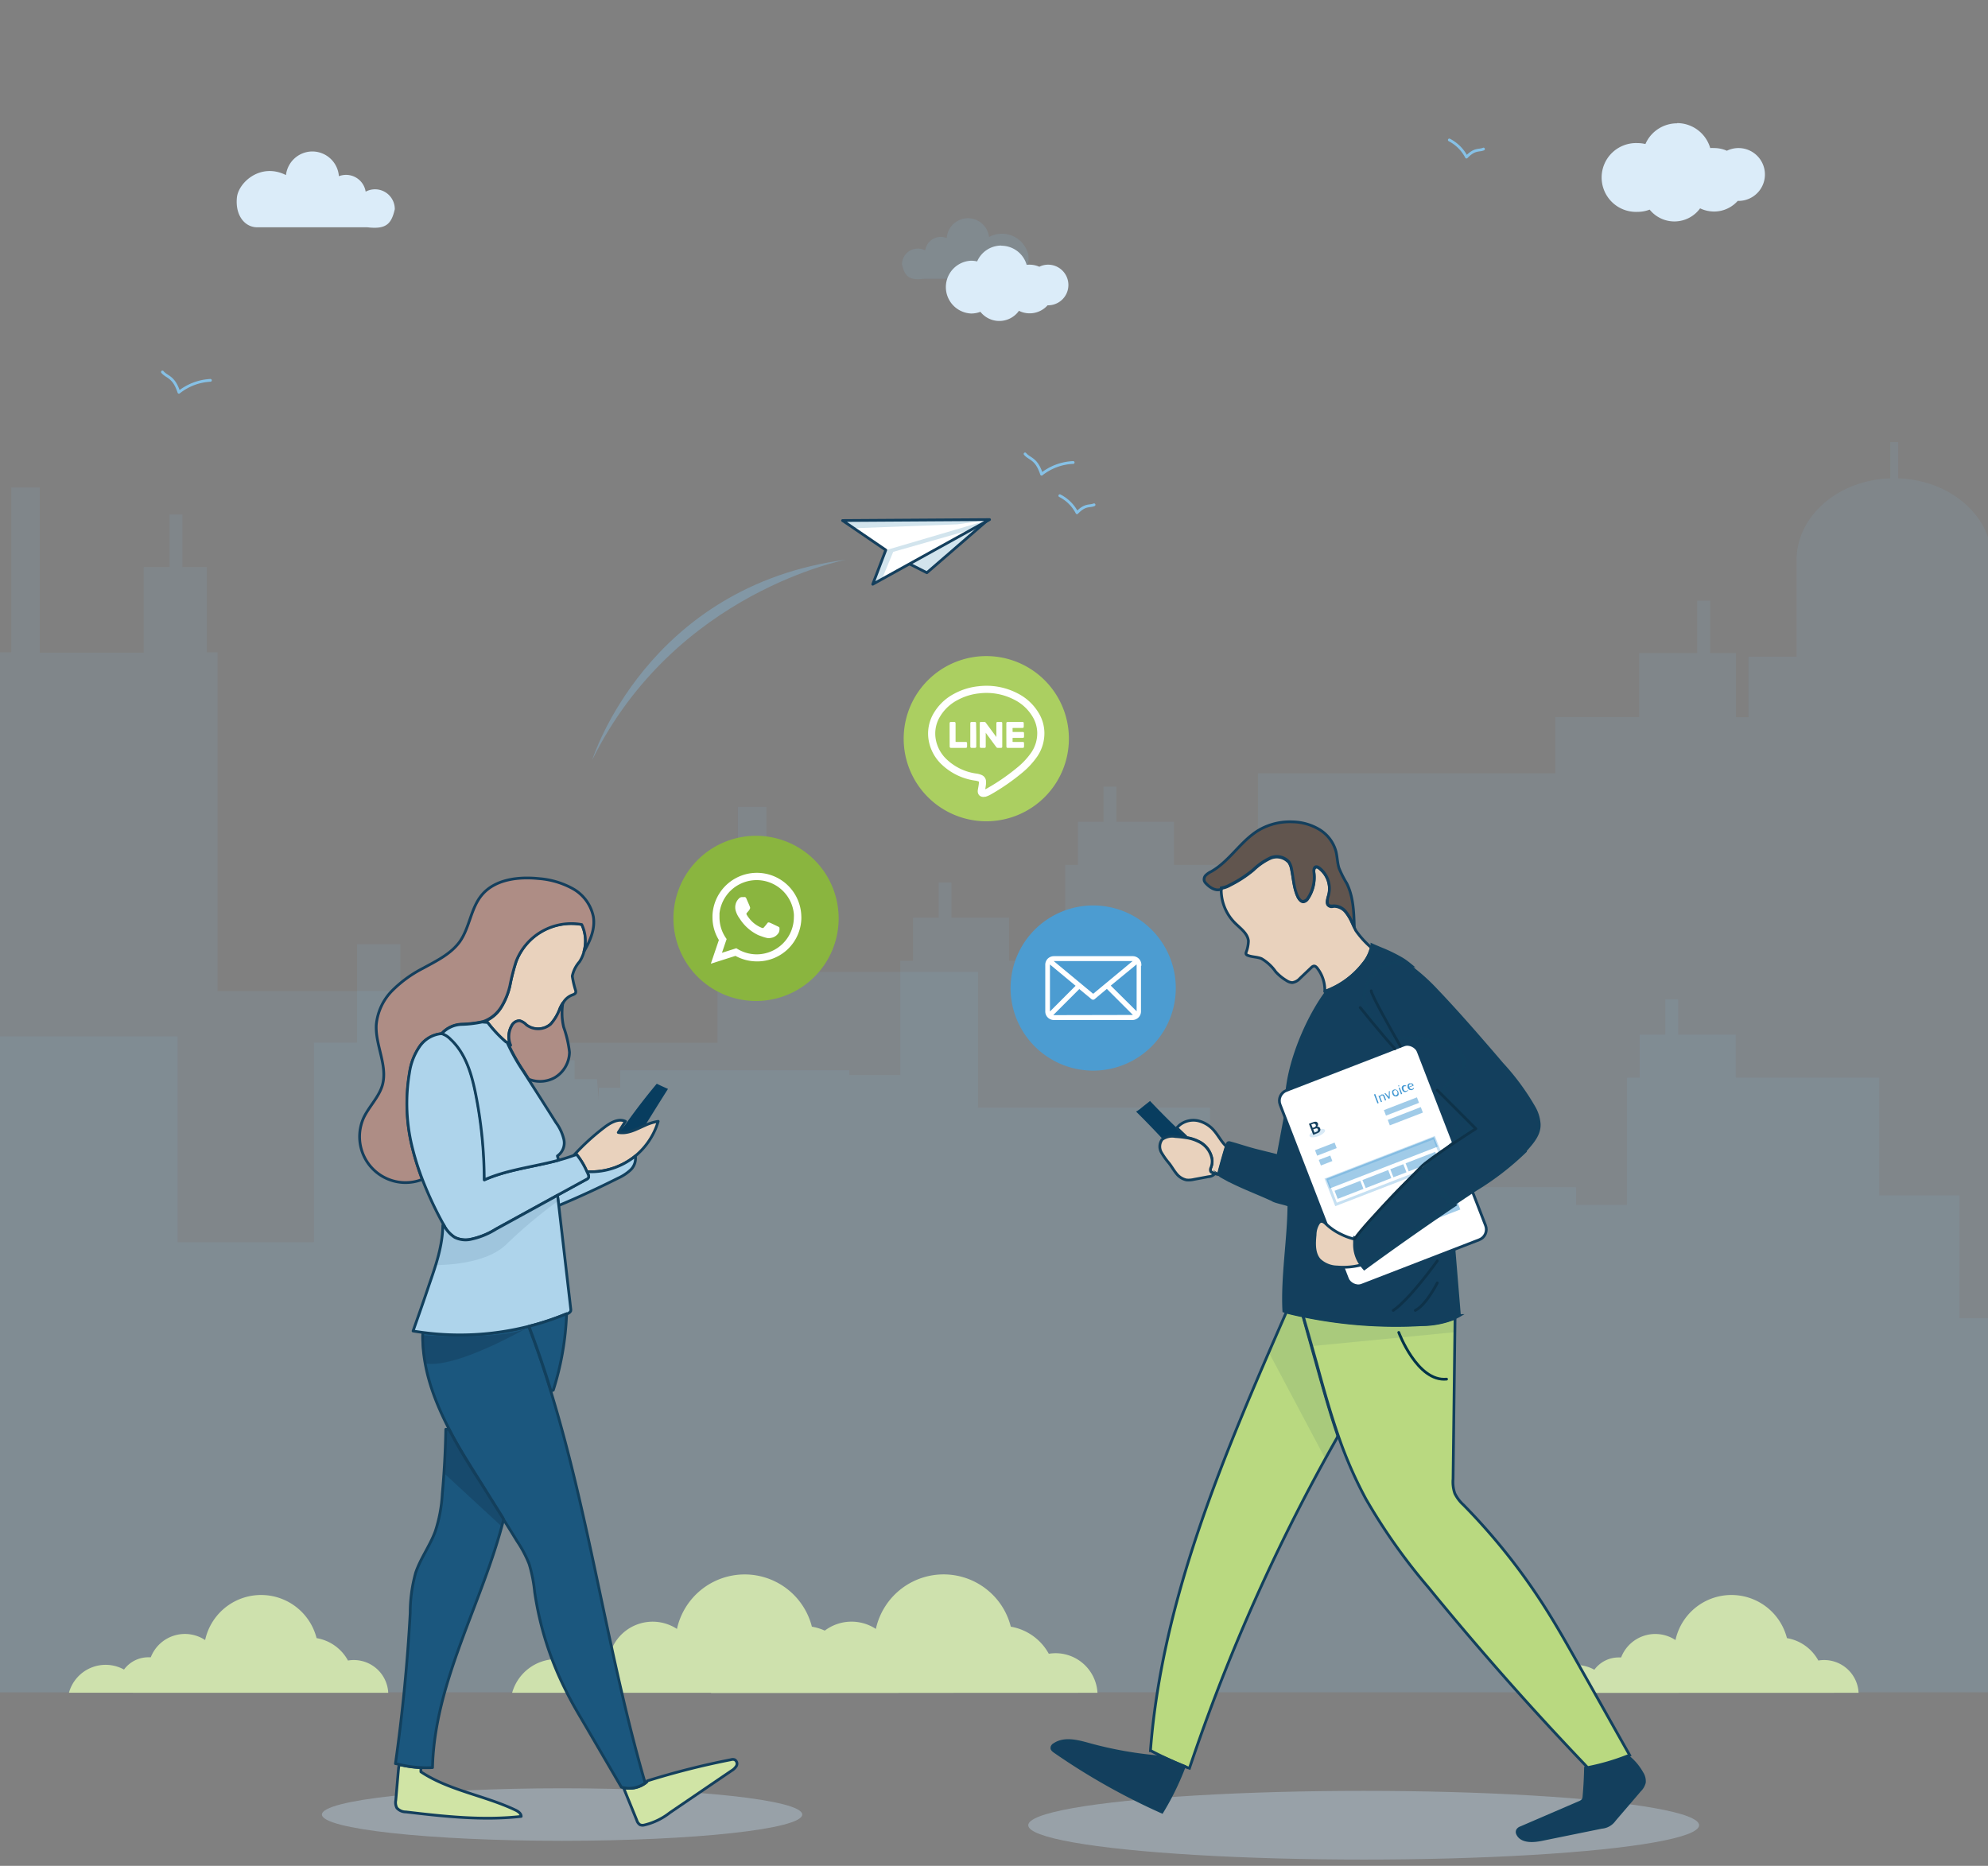<svg id="Layer_1" data-name="Layer 1" xmlns="http://www.w3.org/2000/svg" xmlns:xlink="http://www.w3.org/1999/xlink" viewBox="0 0 361 338.88"><rect x="0" y="0" width="361" height="338.88" fill="#808080" stroke="none"/><defs><style>.cls-1,.cls-10,.cls-14,.cls-30,.cls-37,.cls-39,.cls-44{fill:none;}.cls-2{clip-path:url(#clip-path);}.cls-3,.cls-9{fill:#86c1e6;}.cls-3,.cls-45,.cls-5{opacity:0.1;}.cls-4{clip-path:url(#clip-path-2);}.cls-5{fill:#87c3ea;}.cls-6{clip-path:url(#clip-path-3);}.cls-7{fill:#dbecf9;}.cls-8{opacity:0.15;}.cls-10{stroke:#86c1e6;}.cls-10,.cls-11,.cls-14,.cls-19,.cls-20,.cls-33,.cls-34,.cls-35,.cls-36,.cls-37,.cls-44{stroke-linecap:round;stroke-linejoin:round;}.cls-10,.cls-11,.cls-14,.cls-19,.cls-20,.cls-21,.cls-24,.cls-25,.cls-26,.cls-30,.cls-33,.cls-34,.cls-35,.cls-36,.cls-37,.cls-44{stroke-width:0.5px;}.cls-11,.cls-13{fill:#d2e4ed;}.cls-11,.cls-14,.cls-33,.cls-36{stroke:#143f5d;}.cls-12,.cls-26,.cls-41,.cls-43{fill:#fff;}.cls-15{fill:#84b9dd;opacity:0.4;}.cls-16{fill:#cee1ad;}.cls-17{fill:#c5dff4;opacity:0.35;isolation:isolate;}.cls-18{fill:#083d5f;}.cls-19,.cls-20{fill:#e9d2bd;}.cls-19,.cls-23,.cls-24,.cls-25,.cls-34,.cls-35{stroke:#12405d;}.cls-20,.cls-21,.cls-26{stroke:#133f5d;}.cls-21{fill:#61554e;}.cls-21,.cls-23,.cls-24,.cls-25,.cls-30,.cls-39,.cls-43{stroke-miterlimit:10;}.cls-22{fill:#004e6e;}.cls-23,.cls-25{fill:#133f5d;}.cls-23{stroke-width:0.96px;}.cls-24{fill:#b9d980;}.cls-27{fill:#4197d2;}.cls-28,.cls-46{opacity:0.5;}.cls-29{opacity:0.3;}.cls-30{stroke:#4197d2;}.cls-31{opacity:0.2;}.cls-32,.cls-45,.cls-46{fill:#143f5d;}.cls-33{fill:#d0e4a5;}.cls-34{fill:#aed4eb;}.cls-35{fill:#1b577e;}.cls-36{fill:#ae8d85;}.cls-37{stroke:#0e3249;}.cls-38{fill:#abcf61;}.cls-39,.cls-43{stroke:#fff;}.cls-39{stroke-width:1.3px;}.cls-40{fill:#8ab53f;}.cls-41{fill-rule:evenodd;}.cls-42{fill:#4c9cd1;}.cls-43{stroke-width:0.3px;}.cls-44{stroke:#003348;}.cls-47{clip-path:url(#clip-path-4);}</style><clipPath id="clip-path"><rect class="cls-1" x="-375.62" y="-0.67" width="361" height="332.14"/></clipPath><clipPath id="clip-path-2"><rect class="cls-1" x="-794.74" y="-2.21" width="361" height="161.4"/></clipPath><clipPath id="clip-path-3"><rect class="cls-1" y="-0.92" width="361" height="338.79"/></clipPath><clipPath id="clip-path-4"><rect class="cls-1" x="381" y="-0.28" width="361" height="338.14"/></clipPath></defs><title>SVG - Onboarding Ionic Paper Phase 1</title><g class="cls-2"><path class="cls-3" d="M740.53,140.45H668.18V122.9c0-.14,0-.29,0-.43-.27-7.81-7.72-14.11-17-14.42v-6.58h-1.46v6.58c-9.27.3-16.72,6.6-17,14.42,0,.14,0,.29,0,.43v16.92l-15.7,0v-9.51h-2.35v9.51H604.12V151.4l-87.4-1.07v27.93H501.43v-7.82H491V164h-2.32v6.4H484v7.82h-2.32v41.39h-8.15v-3.21H431.94v3.21h-9v29h-9.66v-7.82H402.81v-6.4h-2.32v6.4h-3.18v-1.55H347.19V217.06H332.62V195.67H306.57v-7.82H296.12v-6.4h-2.33v6.4h-4.64v7.82h-2.32v23.09h-9.27v-3.2H236v3.2h-3.9l-.33-1.63h-4.06v-3.44H211.1V201.12H169V176.43H130.56V146.49h-5.17v29.94H121.7v12.88H64.09V171.43H56.21v17.88H48.33v36.24H23.63V188.17h-88v10.22h-54V215h-15.29v-7.82h-10.45v-6.4h-2.33v6.4h-4.64V215h-2.32v4.62h-8.16v-3.21h-41.59v3.21h-9v29h-9.65v-7.82h-10.45v-6.4h-2.33v6.4h-3.17v-1.55h-99.89V217.06h-15.24V124.13h-10.56v-9.51h-2.35v9.51h-4.69v92.93h-19.64v90.23l1130.65-.19Z"/><path class="cls-3" d="M663,174.42V166.6H652.5v-6.4h-2.32v6.4h-4.65v7.82h-2.32v21.39l-8.06.07v-3.44H618.57V179.87H507.16V118.41H468.75V88.47h-5.17v29.94h-3.69v12.88H402.27V113.41H394.4v17.88h-7.88v36.24h-24.7V119.2H353.1V101.66c0-.15,0-.3,0-.44-.27-7.8-7.72-14.11-17-14.42V80.22h-1.45V86.8c-9.28.3-16.73,6.61-17,14.42,0,.14,0,.29,0,.44V119.2h-8.72v11h-2.29V118.53h-4.69V109H299.6v9.51H289v11.62H273.79v10.22h-54V157H204.55v-7.82H194.09v-6.4h-2.32v6.4h-4.65V157H184.8v17.41H174.61V166.6H164.15v-6.4h-2.32v6.4h-4.65v7.82h-2.32v20.77H145.6v-.88H104v3.2h-3.9v2.27l-.33-3.9H95.72v-3.44H79.13V179.87H30.88V118.41H28.94V102.89H24.51V93.38H22.16v9.51H17.47v15.52H-1.4V88.47H-6.57v29.94h-3.69v12.88H-67.87V113.41h-7.88v17.88h-7.88v36.24h-24.7V119.2H-117V101.66c0-.15,0-.3,0-.44-.27-7.8-7.72-14.11-17-14.42V80.22h-1.45V86.8c-9.28.3-16.73,6.61-17,14.42,0,.14,0,.29,0,.44V119.2h-8.73v11h-2.28V118.53h-4.7V109h-2.34v9.51h-10.56v11.62h-15.25v10.22h-76.16V157h-40.41v-7.82h-10.45v-6.4h-2.33v6.4h-4.64V157h-2.32v38.13l-57.45.05v112.1l405.25.09h725.4l-.08-133Z"/></g><g class="cls-4"><path class="cls-5" d="M265.27,84.21S71.67-83.74-76.58,47.12-322.21-37.81-450.69,79.79s-248.22-64.1-356.95,17.06l7.28,109.73s132-28.86,370.63-31.47c248.44-2.72,394,38.32,611.47-14.68s254-117.63,254-117.63L277.62,82.56Z"/><path class="cls-5" d="M350,112.47C308,183.69,113.14,29.19-64.76,64s-341.35,116.4-445.13,50.15-138-169.59-251.62-65.24S-858.29,289.7-858.29,289.7L305.5,293Z"/></g><g class="cls-6"><path class="cls-7" d="M304.53,22.4a6.26,6.26,0,0,0-5.74,3.76,6.32,6.32,0,0,0-1.45-.17,6.25,6.25,0,1,0,0,12.49,6.08,6.08,0,0,0,2.22-.41,5.77,5.77,0,0,0,9.16-.23,6,6,0,0,0,2.53.58,5.75,5.75,0,0,0,4.3-1.93h.13a4.8,4.8,0,1,0-2.1-9.11,5.66,5.66,0,0,0-2.33-.49,5.32,5.32,0,0,0-.69,0,6.27,6.27,0,0,0-6-4.53Z"/><path class="cls-7" d="M56.71,27.51A4.85,4.85,0,0,1,61.54,32a3.75,3.75,0,0,1,1.3-.24,3.61,3.61,0,0,1,3.56,3.05A3.59,3.59,0,0,1,71.69,38c-.62,2.69-1.57,3.69-5,3.28h-20c-2.21,0-4-2.12-3.67-5.4.27-2.73,4.3-6.41,8.91-4.08A4.84,4.84,0,0,1,56.71,27.51Z"/><g class="cls-8"><path class="cls-9" d="M175.78,39.63a3.89,3.89,0,0,0-3.87,3.6,2.75,2.75,0,0,0-1-.2A2.87,2.87,0,0,0,168,45.47,2.88,2.88,0,0,0,163.79,48c.49,2.15,1.25,3,4,2.63h16c1.78,0,3.21-1.7,2.95-4.33a4.92,4.92,0,0,0-7.14-3.26A3.87,3.87,0,0,0,175.78,39.63Z"/></g><path class="cls-7" d="M181.82,44.6a4.77,4.77,0,0,0-4.38,2.88,4.94,4.94,0,0,0-1.1-.13,4.8,4.8,0,0,0,0,9.59,4.7,4.7,0,0,0,1.69-.31,4.37,4.37,0,0,0,7-.18,4.36,4.36,0,0,0,5.2-1h.09a3.69,3.69,0,0,0,0-7.38,3.55,3.55,0,0,0-1.59.38,4.39,4.39,0,0,0-2.3-.35,4.78,4.78,0,0,0-4.59-3.47Z"/><path class="cls-10" d="M29.49,67.56c.85,1,2.05.78,3,3.69a10,10,0,0,1,5.72-2.17"/><path class="cls-10" d="M269.39,27.07c-.84.36-1.58-.11-3.09,1.46a7.27,7.27,0,0,0-3.12-3.11"/><path class="cls-10" d="M186.14,82.44c.85,1,2.05.78,3,3.69A9.93,9.93,0,0,1,194.88,84"/><path class="cls-10" d="M198.67,91.68c-.85.35-1.59-.12-3.1,1.45a7.15,7.15,0,0,0-3.12-3.1"/><path id="path6481" class="cls-11" d="M163,101.33l5.31,2.69,11-9.52Z"/><path id="path6483" class="cls-12" d="M158.48,106.11l2.37-6.21L153,94.54l26.69-.17Z"/><path id="path6485" class="cls-13" d="M158.67,105.89l2.31-6,18.31-5.39L176,96.29l-13.8,3.94-2,4.82Z"/><path id="path6487" class="cls-13" d="M179.29,94.46l-26,.17,1.93,1.31,18.62-.71Z"/><path id="path6483-2" data-name="path6483" class="cls-14" d="M158.48,106.11l2.37-6.21L153,94.54l26.69-.17Z"/><path class="cls-15" d="M107.55,138s9.83-31.6,46.13-36.36C153.68,101.66,122.67,107.42,107.55,138Z"/><path class="cls-3" d="M749.15,140.52H676.8V123c0-.15,0-.29,0-.44-.27-7.8-7.72-14.11-17-14.42v-6.58h-1.45v6.58c-9.28.3-16.73,6.61-17,14.42,0,.15,0,.29,0,.44v16.91l-15.71,0v-9.51H623.3v9.51H612.74v11.62l-87.4-1.07v27.93H510.05v-7.82H499.6v-6.4h-2.33v6.4h-4.64v7.82h-2.32v41.39h-8.16v-3.2H440.56v3.2h-9v29h-9.65v-7.82H411.44v-6.4h-2.33v6.4h-3.18v-1.55H355.82V217.13H341.24V195.74H315.19v-7.82H304.74v-6.4h-2.32v6.4h-4.65v7.82h-2.32v23.09h-9.26v-3.2h-41.6v3.2h-3.9l-.32-1.62H236.3v-3.44H219.72V201.19H177.59V176.51h-38.4V146.56H134v29.95h-3.7v12.87H72.71V171.5H64.83v17.88H57v36.24H32.25V188.25h-88v10.22h-53.95V215.1H-125v-7.82h-10.45v-6.4h-2.32v6.4h-4.65v7.82h-2.32v4.62h-8.16v-3.2h-41.59v3.2h-9v29h-9.65v-7.82h-10.45v-6.4h-2.32v6.4h-3.18v-1.55H-329V217.13h-15.25V124.21h-10.56V114.7h-2.34v9.51h-4.69v92.92H-381.5v90.24l1130.65-.19Z"/><path class="cls-3" d="M671.58,174.49v-7.82H661.12v-6.4H658.8v6.4h-4.65v7.82h-2.32v21.39l-8.05.08v-3.44H627.2V180H515.78V118.49H477.37V88.54H472.2v29.95h-3.69v12.87H410.9V113.48H403v17.88h-7.88V167.6h-24.7V119.27h-8.72V101.73c0-.15,0-.29,0-.44-.27-7.8-7.71-14.1-17-14.41V80.29h-1.45v6.59c-9.27.3-16.72,6.6-17,14.41,0,.15,0,.29,0,.44v17.54h-8.73v11h-2.28V118.6h-4.69v-9.51h-2.35v9.51H297.66v11.63H282.42v10.21h-54v16.64H213.17v-7.82H202.72v-6.4h-2.33v6.4h-4.64v7.82h-2.32v17.41h-10.2v-7.82H172.78v-6.4h-2.33v6.4h-4.64v7.82h-2.32v20.78h-9.27v-.89H112.63v3.2h-3.9v2.27L108.4,196h-4.06v-3.44H87.76V180H39.5V118.49H37.56V103H33.13V93.45H30.79V103H26.1v15.53H7.22V88.54H2.05v29.95H-1.64v12.87H-59.25V113.48h-7.88v17.88H-75V167.6h-24.7V119.27h-8.71V101.73a3.24,3.24,0,0,0,0-.44c-.26-7.8-7.71-14.1-17-14.41V80.29h-1.45v6.59c-9.27.3-16.72,6.6-17,14.41,0,.15,0,.29,0,.44v17.54h-8.73v11h-2.28V118.6h-4.69v-9.51h-2.35v9.51h-10.55v11.63h-15.25v10.21H-263.9v16.64h-40.41v-7.82h-10.45v-6.4h-2.32v6.4h-4.65v7.82H-324v38.13l-57.45.06v112.1l405.25.08h725.4l-.08-133Z"/><path class="cls-16" d="M337.5,307.45a6.26,6.26,0,0,0-7.31-5.86,8,8,0,0,0-5.7-4.07,10.4,10.4,0,0,0-20.24.35,6.65,6.65,0,0,0-9.87,3.16l-.46,0a5.46,5.46,0,0,0-4.4,2.23,6.91,6.91,0,0,0-10,4.21Z"/><path class="cls-16" d="M70.5,307.45a6.26,6.26,0,0,0-7.31-5.86,8,8,0,0,0-5.7-4.07,10.4,10.4,0,0,0-20.24.35A6.65,6.65,0,0,0,27.38,301l-.46,0a5.46,5.46,0,0,0-4.4,2.23,6.91,6.91,0,0,0-10,4.21Z"/><path class="cls-16" d="M199.29,307.45a7.62,7.62,0,0,0-8.84-7.09,9.74,9.74,0,0,0-6.9-4.92,12.47,12.47,0,0,0-3.29-5.8,12.59,12.59,0,0,0-21.21,6.21,8.06,8.06,0,0,0-11.94,3.83l-.55,0a6.58,6.58,0,0,0-5.32,2.71,8.35,8.35,0,0,0-12.13,5.09Z"/><path class="cls-16" d="M163.17,307.45a7.67,7.67,0,0,0-7.66-7.19,7.85,7.85,0,0,0-1.19.1,9.72,9.72,0,0,0-6.89-4.92,12.59,12.59,0,0,0-24.5.41A8.06,8.06,0,0,0,111,299.68c-.19,0-.37,0-.56,0a6.6,6.6,0,0,0-5.32,2.71,8.29,8.29,0,0,0-4.06-1.06A8.39,8.39,0,0,0,93,307.45Z"/><ellipse class="cls-17" cx="247.63" cy="331.5" rx="60.91" ry="6.24"/><ellipse class="cls-17" cx="102.07" cy="329.56" rx="43.61" ry="4.77"/><path class="cls-18" d="M213.72,204.89l1.65,1.57,0,.17a18.07,18.07,0,0,0-1.93-.21,3.12,3.12,0,0,0-2.3.47q-2.37-2.56-4.84-5a5.11,5.11,0,0,0,.8-.54c.58-.48,1.18-.94,1.76-1.41l0,.05C210.46,201.67,212.06,203.3,213.72,204.89Z"/><path class="cls-19" d="M220.52,205.42c.74.87,1.26,1.92,2.08,2.71l.1,0c-.48,1.56-.92,3.14-1.34,4.72a.65.65,0,0,0,0,.39l0,.09-.05,0a3.41,3.41,0,0,1-.73-.2,3.76,3.76,0,0,1-.46-.2.51.51,0,0,1-.29-.25.88.88,0,0,1,.06-.67,3.1,3.1,0,0,0,.2-1.44,4.35,4.35,0,0,0-2.49-3.3,7.41,7.41,0,0,0-2.26-.69l0-.17-1.65-1.57.44-.44a4,4,0,0,1,3.36-.86A5.46,5.46,0,0,1,220.52,205.42Z"/><path class="cls-20" d="M235.74,163c.23.41.58.83,1,.79a1.22,1.22,0,0,0,.7-.47,6.87,6.87,0,0,0,1.15-4.91c0-.32,0-.71.27-.85s.52,0,.73.18a4.72,4.72,0,0,1,1.61,5.14c-.17.54-.4,1.26.05,1.6s.72.14,1.09.14a2.78,2.78,0,0,1,2,1,8.69,8.69,0,0,1,1.16,1.92c.11.23.23.46.33.7s.24.49.35.74A16.64,16.64,0,0,0,249,172.1a7.29,7.29,0,0,1-1.52,3,15.45,15.45,0,0,1-6.91,5v0a6.48,6.48,0,0,0-1.35-4.24c-.16-.21-.39-.45-.67-.4a.91.91,0,0,0-.4.24l-2.1,2a2.3,2.3,0,0,1-1.37.76,2.06,2.06,0,0,1-1.07-.37,8.76,8.76,0,0,1-1.95-1.59,8.25,8.25,0,0,0-2.58-2.39c-.82-.34-1.74-.27-2.54-.61a.54.54,0,0,1-.25-.19.45.45,0,0,1,0-.36,6.13,6.13,0,0,0,.41-2.05c-.12-1.3-1.33-2.19-2.27-3.1a8.51,8.51,0,0,1-2.67-6.21,1.85,1.85,0,0,1,0-.24,4.55,4.55,0,0,0,1.62-.57,21.74,21.74,0,0,0,4.21-2.74,11.45,11.45,0,0,1,3.06-2.13,2.94,2.94,0,0,1,3.41.75,3.74,3.74,0,0,1,.5,1.44C234.89,159.67,235,161.46,235.74,163Z"/><path class="cls-21" d="M235.74,163c-.79-1.52-.85-3.31-1.17-5a3.74,3.74,0,0,0-.5-1.44,2.94,2.94,0,0,0-3.41-.75,11.45,11.45,0,0,0-3.06,2.13,21.74,21.74,0,0,1-4.21,2.74,4.55,4.55,0,0,1-1.62.57,1.85,1.85,0,0,0,0,.24c-.93.41-2-.22-2.74-1a1.46,1.46,0,0,1-.35-.51,1.06,1.06,0,0,1,.32-1.05,3.69,3.69,0,0,1,.95-.64c3.41-1.93,5.44-5.72,8.86-7.65a11.26,11.26,0,0,1,6-1.37,9.88,9.88,0,0,1,4.75,1.37,6.75,6.75,0,0,1,3,3.86c.29,1.05.27,2.18.6,3.2a19.74,19.74,0,0,0,1.4,2.75c1.17,2.35,1.28,5.07,1.36,7.69l-.1,0c-.1-.24-.22-.47-.33-.7a8.69,8.69,0,0,0-1.16-1.92,2.78,2.78,0,0,0-2-1c-.37,0-.79.09-1.09-.14s-.22-1.06-.05-1.6a4.72,4.72,0,0,0-1.61-5.14c-.21-.16-.5-.31-.73-.18s-.3.53-.27.85a6.87,6.87,0,0,1-1.15,4.91,1.22,1.22,0,0,1-.7.47C236.32,163.81,236,163.39,235.74,163Z"/><polygon class="cls-22" points="243.17 224.15 243.14 224.17 242.97 223.88 243.17 224.15"/><path class="cls-22" d="M243.19,224.13h0l0,0-.17-.29Z"/><path class="cls-22" d="M256.2,210.76l-.05.07-.23-.2c-.82-1.17-1.59-2.37-2.35-3.57-.87-1.41-1.74-3-1.48-4.64a6.78,6.78,0,0,1,1-2.33A37.47,37.47,0,0,1,257.6,194c1.78,1.95,3.57,3.88,5.39,5.8l-.13.11c.11,2.52.23,5,.32,7.55l.33.39c-1.89,1.51-3.75,3.1-5.54,4.75Z"/><path class="cls-23" d="M263,199.82c1.52,1.62,3,3.23,4.57,4.83l0,.21a18.58,18.58,0,0,0-2.51,1.72c-.53.42-1.06.84-1.57,1.29l-.33-.39c-.09-2.51-.21-5-.32-7.55Z"/><path class="cls-24" d="M211.26,319.11c-.77-.37-1.54-.75-2.29-1.15h-.06c2.13-27.84,13.49-54.06,24.68-79.65v0c1,.26,2,.48,3,.69l2.42,8.65c1.25,4.47,2.51,9,4,13.34l-.13,0a340.78,340.78,0,0,0-26.89,60.16l-.39-.13-.61-.24C213.78,320.27,212.51,319.71,211.26,319.11Z"/><path class="cls-19" d="M211.12,206.89a3.12,3.12,0,0,1,2.3-.47,18.07,18.07,0,0,1,1.93.21,7.41,7.41,0,0,1,2.26.69,4.35,4.35,0,0,1,2.49,3.3,3.1,3.1,0,0,1-.2,1.44.88.88,0,0,0-.06.67.51.51,0,0,0,.29.25,3.76,3.76,0,0,0,.46.2v0a1.61,1.61,0,0,1-1.12.53l-2.63.49a4.24,4.24,0,0,1-1.37.11,3.17,3.17,0,0,1-1.85-1.17c-.48-.58-.84-1.24-1.3-1.84a13.53,13.53,0,0,1-1.43-2A2.14,2.14,0,0,1,211,207Z"/><path class="cls-25" d="M288.31,321a40.71,40.71,0,0,0,7.18-2.09,10.21,10.21,0,0,1,2.67,3.1,2.71,2.71,0,0,1,.44,1.75,3.08,3.08,0,0,1-.84,1.43c-1.52,1.79-3.06,3.57-4.59,5.36a3.14,3.14,0,0,1-2.33,1.33l-11,2.24c-1.56.31-3.62.39-4.27-1.07a.76.76,0,0,1,0-.64,1.09,1.09,0,0,1,.6-.46l10.6-4.57a1.67,1.67,0,0,0,.69-.47,1.45,1.45,0,0,0,.18-.72c.15-1.69.24-3.39.27-5.09Z"/><path class="cls-24" d="M295.49,318.94a40.71,40.71,0,0,1-7.18,2.09,5.9,5.9,0,0,1-.49-.51Q273,305,259.35,288.27A106.56,106.56,0,0,1,248,272.19,76.71,76.71,0,0,1,243.1,261c-1.53-4.38-2.79-8.87-4-13.34L236.64,239a82.71,82.71,0,0,0,21.58,1.59,16,16,0,0,0,6-1.19l-.36,29.2a6.41,6.41,0,0,0,.32,2.65,7,7,0,0,0,1.59,2.09A113.52,113.52,0,0,1,281,292.65c1.88,3,3.61,6.06,5.34,9.13,3.2,5.65,6.38,11.32,9.59,17l-.15.07Z"/><path class="cls-25" d="M263.78,223.93c.41,5,.83,10,1.24,15h0a7.31,7.31,0,0,1-.79.4,16.22,16.22,0,0,1-6,1.2,84,84,0,0,1-21.58-1.6c-1-.2-2-.43-3-.69-.18,0-.35-.08-.52-.12-.33-6.18.88-13,.92-19.2-.5-.31-2.52-.62-3-1-3.22-1.48-6.22-2.52-9.29-4.29a1,1,0,0,1-.34-.31.34.34,0,0,1,0-.08.62.62,0,0,1,0-.38q.63-2.38,1.34-4.73c0-.1.05-.19.09-.29a.45.45,0,0,1,.15-.28.47.47,0,0,1,.37,0c1.43.38,3.25,1,4.69,1.36l4,1,2-10.66a1.69,1.69,0,0,1-.4.12h-.05c.23-6.16,3.72-14.56,7.46-19.47.24-.06-.67.21-.43.11a15.37,15.37,0,0,0,6.9-5,7.19,7.19,0,0,0,1.53-3l.06-.36,0-.06c.56.25,1.11.48,1.68.72a28.26,28.26,0,0,1,3.83,1.87,11,11,0,0,1,1.18.84h0a5.6,5.6,0,0,0-4.49.37,7.11,7.11,0,0,0-3.08,3.37,5.39,5.39,0,0,0-.53,2.89,7.82,7.82,0,0,0,2.32,3.92c.81.9,1.62,1.81,2.45,2.7,4.81-.33,11.38-.37,12.05.11,1,.74,1.8,12.46,1.8,12.46l-5.53,11.68,2.83,11.5Z"/><rect class="cls-26" x="237.67" y="192.65" width="26.88" height="37.93" rx="2" transform="translate(-59.44 104.85) rotate(-21.15)"/><g id="path2794-7-8"><path class="cls-27" d="M250.35,200.33l-.22.08-.63-1.63.22-.09Z"/></g><g id="path2796-6-9"><path class="cls-27" d="M250.76,200.17l-.45-1.16.12,0s0,0,.07,0l.06.12a.88.88,0,0,1,.12-.21.64.64,0,0,1,.19-.13.44.44,0,0,1,.19,0,.42.42,0,0,1,.15,0,.32.32,0,0,1,.12.11,1,1,0,0,1,.1.17l.28.74-.2.08-.28-.74a.34.34,0,0,0-.14-.18.22.22,0,0,0-.21,0,.44.44,0,0,0-.15.12.4.4,0,0,0-.1.17l.33.85Z"/></g><g id="path2798-8-9"><path class="cls-27" d="M251.4,198.59l.16-.06h0l0,0,.58.63.06.06a.59.59,0,0,1,0,.08.34.34,0,0,0,0-.09v-1l0,0,.16-.06,0,1.34-.19.07Z"/></g><g id="path2800-8-1"><path class="cls-27" d="M253.14,197.89a.67.67,0,0,1,.24,0,.54.54,0,0,1,.22.05.84.84,0,0,1,.18.15.74.74,0,0,1,.14.23.85.85,0,0,1,.05.26.43.43,0,0,1,0,.23.44.44,0,0,1-.12.19,1.07,1.07,0,0,1-.21.13.74.74,0,0,1-.25,0,.79.79,0,0,1-.22-.06.59.59,0,0,1-.18-.14.86.86,0,0,1-.13-.23.7.7,0,0,1-.06-.27.59.59,0,0,1,0-.23.44.44,0,0,1,.12-.18A.93.93,0,0,1,253.14,197.89Zm.4,1a.33.33,0,0,0,.21-.22.65.65,0,0,0,0-.35.61.61,0,0,0-.21-.29.32.32,0,0,0-.3,0,.23.23,0,0,0-.14.09.24.24,0,0,0-.07.12.31.31,0,0,0,0,.17,1.3,1.3,0,0,0,.06.19.56.56,0,0,0,.09.17.38.38,0,0,0,.11.11.34.34,0,0,0,.14.05l.17,0Z"/></g><g id="path2802-0-3"><path class="cls-27" d="M254.17,197.51l.45,1.16-.21.09L254,197.6Zm-.09-.37a.13.13,0,0,1,0,.06s0,0,0,.05a.09.09,0,0,1,0,.05l0,0h-.06l-.06,0-.05,0,0-.05a.13.13,0,0,1,0-.06s0,0,0-.06a.1.1,0,0,1,0,0s0,0,0,0H254l.05,0Z"/></g><g id="path2804-0-9"><path class="cls-27" d="M255.39,197.28v0h-.07l-.06,0h-.09l-.11,0a.28.28,0,0,0-.14.09.32.32,0,0,0-.08.13.81.81,0,0,0,0,.16.81.81,0,0,0,.15.37.43.43,0,0,0,.12.11l.13,0a.45.45,0,0,0,.16,0,.39.39,0,0,0,.11-.06l.06-.07a.21.21,0,0,0,0-.06l0,0h.05l.09,0a.6.6,0,0,1-.14.21.83.83,0,0,1-.22.14.6.6,0,0,1-.43,0,.47.47,0,0,1-.17-.15.74.74,0,0,1-.14-.23,1.49,1.49,0,0,1-.06-.25.8.8,0,0,1,0-.23.53.53,0,0,1,.13-.2.62.62,0,0,1,.21-.13.66.66,0,0,1,.23,0,.5.5,0,0,1,.21.05Z"/></g><g id="path2806-6-4"><path class="cls-27" d="M256,196.77a.36.36,0,0,1,.2,0,.44.44,0,0,1,.2,0,.61.61,0,0,1,.16.13.53.53,0,0,1,.12.21.11.11,0,0,1,0,.07l0,0-.77.3a.78.78,0,0,0,.11.18.6.6,0,0,0,.12.11.39.39,0,0,0,.3,0,.46.46,0,0,0,.14-.07l.07-.07.05-.06s0,0,0,0a0,0,0,0,1,0,0l.09.06-.07.11a.41.41,0,0,1-.09.1l-.11.08-.12.06a.47.47,0,0,1-.23,0,.42.42,0,0,1-.22-.05.53.53,0,0,1-.19-.15.66.66,0,0,1-.15-.25.49.49,0,0,1,0-.23.43.43,0,0,1,0-.23.55.55,0,0,1,.12-.19.74.74,0,0,1,.21-.13Zm.06.15a.34.34,0,0,0-.19.18.4.4,0,0,0,0,.27l.63-.24a.35.35,0,0,0-.07-.12.3.3,0,0,0-.21-.11.34.34,0,0,0-.14,0Z"/></g><g id="path2808-0-4" class="cls-28"><path class="cls-27" d="M251.3,201.62l6-2.32.38,1-6,2.32Z"/></g><g id="path2810-1-0" class="cls-28"><path class="cls-27" d="M252,203.4l6-2.33.38,1-6,2.32Z"/></g><g id="path2812-3-4" class="cls-28"><path class="cls-27" d="M238.79,208.9l3.56-1.38.38,1-3.55,1.38Z"/></g><g id="path2814-9-7" class="cls-28"><path class="cls-27" d="M239.48,210.67l2.08-.8.38,1-2.08.81Z"/></g><g id="path2816-8-4" class="cls-29"><path class="cls-30" d="M240.84,214.2l19.58-7.57,1.76,4.55-19.57,7.57Z"/></g><g id="path2818-2-6" class="cls-28"><path class="cls-27" d="M240.81,214.1l19.59-7.58.68,1.73-19.6,7.59Z"/></g><g id="path2820-7-6" class="cls-28"><path class="cls-27" d="M257.57,215.56l5.24-2,.46,1.19-5.24,2Z"/></g><g id="path2822-2-8" class="cls-28"><path class="cls-27" d="M259.94,220.22l4.75-1.83.49,1.28-4.74,1.83Z"/></g><g id="path2824-1-1" class="cls-28"><path class="cls-27" d="M242.34,216.27l4.68-1.81.57,1.47-4.68,1.81Z"/></g><g id="path2826-0-4" class="cls-28"><path class="cls-27" d="M247.4,214.32l4.68-1.82.57,1.47L248,215.78Z"/></g><g id="path2828-8-3" class="cls-28"><path class="cls-27" d="M252.46,212.36l2.37-.92.57,1.47-2.37.91Z"/></g><g id="path2830-5-9" class="cls-28"><path class="cls-27" d="M255.24,211.28l5.38-2.08.57,1.47-5.38,2.08Z"/></g><g id="path2832-9-1" class="cls-31"><path class="cls-27" d="M240.61,205.25c.12.3-.41.79-1.18,1.09s-1.51.3-1.63,0,.41-.78,1.19-1.08,1.5-.32,1.62,0Z"/></g><g id="path2834-3-1"><path class="cls-32" d="M238.47,206.11l-.78-2,.7-.27a1.89,1.89,0,0,1,.35-.1,1.14,1.14,0,0,1,.27,0,.41.41,0,0,1,.19.12.6.6,0,0,1,.14.21.37.37,0,0,1,0,.15.78.78,0,0,1,0,.14,1,1,0,0,1-.07.15l-.13.14a.46.46,0,0,1,.58.29.53.53,0,0,1,.05.25.67.67,0,0,1-.07.24.6.6,0,0,1-.18.21.87.87,0,0,1-.3.17Zm0-1,.23.6.37-.15a.65.65,0,0,0,.17-.09.28.28,0,0,0,.08-.12.26.26,0,0,0,0-.11l0-.13a.41.41,0,0,0-.07-.11.13.13,0,0,0-.1-.06.25.25,0,0,0-.13,0,.83.83,0,0,0-.18.05Zm-.1-.26.3-.11a.46.46,0,0,0,.25-.19.24.24,0,0,0,0-.25.27.27,0,0,0-.17-.19.5.5,0,0,0-.31,0l-.32.12Z"/></g><path class="cls-25" d="M215.08,320.78l-.19.47a49.9,49.9,0,0,1-3.88,7.86,119.77,119.77,0,0,1-19.51-11c-.23-.17-.5-.38-.5-.67a.82.82,0,0,1,.45-.61c1.81-1.23,4.23-.59,6.34,0a69.8,69.8,0,0,0,13.47,2.32C212.51,319.71,213.78,320.27,215.08,320.78Z"/><path class="cls-25" d="M279.5,204.1c.11,1.93-1.21,3.36-2.5,4.85l0,.13a50.66,50.66,0,0,1-9.07,7c-1.37.9-2.74,1.82-4.1,2.74l-3.43-3.6L258,212.62c1.79-1.65,3.65-3.24,5.53-4.75.52-.44,1.05-.87,1.58-1.28a16.25,16.25,0,0,1,2.51-1.73l0-.21c-1.53-1.6-3.05-3.22-4.57-4.83l-1.28-1.36a14.91,14.91,0,0,1,3.21-3.69c1.39-1.1,1.07-2.85-.12-4.11a4.74,4.74,0,0,0-4.43-1.41,9.38,9.38,0,0,0-4.39-.76,7.81,7.81,0,0,0-3.09.39q-1.47-1.59-2.91-3.21a7.82,7.82,0,0,1-2.32-3.92,5.39,5.39,0,0,1,.53-2.89,7.11,7.11,0,0,1,3.08-3.37,5.6,5.6,0,0,1,4.49-.37h0a10.21,10.21,0,0,1,1,1,35.3,35.3,0,0,1,4,3.68c3.09,3.24,6.06,6.6,9,10q1.47,1.69,2.92,3.4a43.7,43.7,0,0,1,5.91,8.06A7,7,0,0,1,279.5,204.1Z"/><path class="cls-19" d="M247.48,225.3a11.19,11.19,0,0,1-3.91-1.11,10.33,10.33,0,0,1-2.73-1.85c-.3-.29-.67-.62-1.06-.48a.84.84,0,0,0-.34.28,3.91,3.91,0,0,0-.63,2.12c-.16,1.59-.25,3.39.81,4.57a4.81,4.81,0,0,0,3.19,1.28,13,13,0,0,0,4.52-.41,8.16,8.16,0,0,0,.88-.26A6,6,0,0,1,247.48,225.3Z"/><path class="cls-23" d="M258,212.62l5.89,6.18-.48.32q-7.92,5.37-15.63,11l-.26-.31a6,6,0,0,1-1.32-4c0-.13,0-.63,0-.76l.39.08A77.19,77.19,0,0,1,258,212.62Z"/><path class="cls-18" d="M121.3,197.77c-1.4,2.2-2.77,4.42-4.15,6.62-1.62.71-3.19,1.61-4.88,1.29.16-.24.32-.48.47-.73l.12.08a5.57,5.57,0,0,0,.88-1.05q2.63-3.69,5.52-7.15c.66.32,1.33.63,2,.92Z"/><path class="cls-19" d="M117.15,204.39a8.89,8.89,0,0,1,2.37-.73,12.87,12.87,0,0,1-4.19,6.32c-.23.19-.46.37-.71.54a12.74,12.74,0,0,1-8.05,2.28,13.42,13.42,0,0,0-1.88-3.13,3.82,3.82,0,0,1-.51.18,41.41,41.41,0,0,1,5.57-5.1c1.11-.85,2.55-1.68,3.82-1.09-.27.43-.55.86-.83,1.29-.15.25-.31.49-.47.73C114,206,115.53,205.1,117.15,204.39Z"/><path class="cls-19" d="M106.05,172.83a6.38,6.38,0,0,1-.82,1.85,5.69,5.69,0,0,0-1.31,2.6,16.4,16.4,0,0,0,.6,2.59.76.76,0,0,1,0,.45c-.13.24-.43.32-.68.42a3.28,3.28,0,0,0-1.58,1.39,6.92,6.92,0,0,0-.54,1A8.52,8.52,0,0,1,100,186a3.51,3.51,0,0,1-4.43.18,2.76,2.76,0,0,0-1.23-.76,1.61,1.61,0,0,0-1.46.94,4,4,0,0,0-.18,3.51l-.29.13c-.1-.21-.2-.42-.29-.64l-.24-.1a23,23,0,0,1-3.31-3.53l-1-.08a3.39,3.39,0,0,0,.51-.17,6.35,6.35,0,0,0,3-2.63A12.63,12.63,0,0,0,92.6,179a37.46,37.46,0,0,1,1.12-4.38,10.74,10.74,0,0,1,11.93-6.73v0A7,7,0,0,1,106.05,172.83Z"/><path class="cls-33" d="M117.21,323.84a1.64,1.64,0,0,0,.26-.2l.06-.19a143.27,143.27,0,0,1,15.2-3.85,1.09,1.09,0,0,1,.67,0,.84.84,0,0,1,.34,1.11,2.56,2.56,0,0,1-.92.9l-11.15,7.59a12,12,0,0,1-4.7,2.27,1.24,1.24,0,0,1-.74-.05,1.45,1.45,0,0,1-.59-.81l-2.34-5.73,0-.19A4.87,4.87,0,0,0,117.21,323.84Z"/><path class="cls-34" d="M115.39,210.06a2.94,2.94,0,0,1-.92,2.46,8.52,8.52,0,0,1-2.28,1.48q-5.28,2.66-10.74,4.95c-.08-.62-.15-1.25-.23-1.87l5.26-2.88a.77.77,0,0,0,.38-.33.75.75,0,0,0-.07-.58,3.52,3.52,0,0,0-.22-.49,12.74,12.74,0,0,0,8.05-2.28c.25-.17.48-.35.71-.54Z"/><path class="cls-35" d="M91.41,275.93,87,268.84c-1.89-3-3.8-6.09-5.44-9.27-2.85-5.49-4.94-11.27-4.79-17.39l0-.2A50.86,50.86,0,0,0,96,240.89c1.48,3.86,2.81,7.78,4,11.73,7.16,23.28,10.33,47.77,17.16,71.22a4.87,4.87,0,0,1-3.88.85,1.74,1.74,0,0,1-.45-.11l-6.64-11.37c-1.18-2-2.38-4-3.42-6.14a58.22,58.22,0,0,1-5.68-17.92,26.54,26.54,0,0,0-1-5.09,21.71,21.71,0,0,0-2.23-4.2C93.06,278.55,92.24,277.23,91.41,275.93Z"/><path class="cls-36" d="M80.2,187.74s0,0,0,0A5.44,5.44,0,0,0,76.25,190a11.11,11.11,0,0,0-1.85,4.77A33.18,33.18,0,0,0,75,208.92a48.52,48.52,0,0,0,1.68,5.29A8.34,8.34,0,0,1,66.1,202.88c1-2,2.71-3.65,3.34-5.79,1-3.57-1.33-7.28-1.11-11a10.15,10.15,0,0,1,2.9-6.18,22.26,22.26,0,0,1,5.62-4.07c2.41-1.32,5-2.56,6.63-4.8,1.81-2.56,2-6.07,4-8.47,2.39-2.88,6.62-3.37,10.34-3a15.12,15.12,0,0,1,6.21,1.84,7.55,7.55,0,0,1,3.72,5.1c.35,2.19-.56,4.35-1.71,6.29a7,7,0,0,0-.4-4.88v0a10.74,10.74,0,0,0-11.93,6.73A37.46,37.46,0,0,0,92.6,179a12.63,12.63,0,0,1-1.51,3.77,6.35,6.35,0,0,1-3,2.63,3.39,3.39,0,0,1-.51.17,20.45,20.45,0,0,1-3.68.44A5.09,5.09,0,0,0,80.2,187.74Z"/><path class="cls-34" d="M101.22,217.08l-11.16,6.13a14,14,0,0,1-4.83,1.91,4.4,4.4,0,0,1-2.66-.4,5.4,5.4,0,0,1-2-2.27l-.2-.36a66.25,66.25,0,0,1-3.67-7.88A48.52,48.52,0,0,1,75,208.92a33.18,33.18,0,0,1-.64-14.12A11.11,11.11,0,0,1,76.25,190a5.44,5.44,0,0,1,3.93-2.27h.1a3.91,3.91,0,0,1,1.62,1c2.72,2.55,3.83,6.36,4.55,10A80.61,80.61,0,0,1,88,214.27c4.18-1.86,9-2.35,13.5-3.57.92-.25,1.81-.52,2.69-.85a3.82,3.82,0,0,0,.51-.18,13.42,13.42,0,0,1,1.88,3.13,3.52,3.52,0,0,1,.22.49.75.75,0,0,1,.07.58.77.77,0,0,1-.38.33Z"/><path class="cls-37" d="M254.29,190c-2.07-3.63-5.29-9.37-5.29-10.05"/><path class="cls-37" d="M247,183s3.62,4.52,6.29,7.48"/><path class="cls-34" d="M102.89,238.61A49.69,49.69,0,0,1,96,240.89,50.86,50.86,0,0,1,76.76,242c-.59-.08-1.18-.16-1.75-.26,1-2.83,2-5.65,2.94-8.48,1.2-3.46,2.43-7,2.46-10.7l.18-.09a5.4,5.4,0,0,0,2,2.27,4.4,4.4,0,0,0,2.66.4,14,14,0,0,0,4.83-1.91l11.16-6.13c.08.62.15,1.25.23,1.87l2.16,18.66a1.11,1.11,0,0,1,0,.48,1,1,0,0,1-.64.5Z"/><path class="cls-36" d="M103.41,191.09a5.45,5.45,0,0,1-2.7,4.64A5.51,5.51,0,0,1,96,196h0c-.28-.45-.58-.9-.86-1.35a35.83,35.83,0,0,1-2.7-4.69l.29-.13a4,4,0,0,1,.18-3.51,1.61,1.61,0,0,1,1.46-.94,2.76,2.76,0,0,1,1.23.76A3.51,3.51,0,0,0,100,186a8.52,8.52,0,0,0,1.66-2.83,6.92,6.92,0,0,1,.54-1,11.42,11.42,0,0,0,.15,4.36A20.15,20.15,0,0,1,103.41,191.09Z"/><path class="cls-34" d="M80.28,187.75H80.2a5.09,5.09,0,0,1,3.67-1.69,20.45,20.45,0,0,0,3.68-.44l1,.08a23,23,0,0,0,3.31,3.53l.24.1c.09.22.19.43.29.64a35.83,35.83,0,0,0,2.7,4.69c.28.45.58.9.86,1.35h0q2.52,3.93,5,7.86a8.47,8.47,0,0,1,1.44,3.07,2.87,2.87,0,0,1-1.17,3l.21.78c-4.52,1.22-9.32,1.71-13.5,3.57a80.61,80.61,0,0,0-1.54-15.51c-.72-3.66-1.83-7.47-4.55-10A3.91,3.91,0,0,0,80.28,187.75Z"/><path class="cls-35" d="M102.89,238.61a52,52,0,0,1-2.42,13.88l-.42.13c-1.21-4-2.54-7.87-4-11.73A49.69,49.69,0,0,0,102.89,238.61Z"/><path class="cls-33" d="M93.64,328.77c.47.23,1,.6,1,1.13-7,.79-14,0-20.91-.81a2.21,2.21,0,0,1-1.66-.72,2.09,2.09,0,0,1-.2-1.4c.18-2,.34-4,.52-6l.12-.48a20.81,20.81,0,0,0,3.92.56l0,.75C81.56,325.21,88,326.08,93.64,328.77Z"/><path class="cls-35" d="M87,268.84l4.46,7.09c-3.84,15.23-12.54,29.42-12.92,45.1a16.2,16.2,0,0,1-2.09,0,20.81,20.81,0,0,1-3.92-.56l-.61-.15h-.11c1.28-9.08,2.18-18.24,2.68-27.4a27.23,27.23,0,0,1,1-7.31c.89-2.6,2.57-4.85,3.53-7.42a26.21,26.21,0,0,0,1.3-6.93q.53-5.82.63-11.67l.58,0C83.15,262.75,85.06,265.84,87,268.84Z"/><path class="cls-38" d="M179.1,149.16h0a15,15,0,0,1-15-15h0a15,15,0,0,1,15-15h0a15,15,0,0,1,15,15h0A15,15,0,0,1,179.1,149.16Z"/><path class="cls-39" d="M189,133a6.85,6.85,0,0,1-1.22,4.08,14,14,0,0,1-2.59,2.78,38.41,38.41,0,0,1-5.49,3.81,4.36,4.36,0,0,1-.85.39l-.09,0c-.41.1-.62-.08-.55-.51s.15-.8.19-1.21a3.53,3.53,0,0,0,0-.46.64.64,0,0,0-.35-.5,2.94,2.94,0,0,0-.91-.25,10.35,10.35,0,0,1-5.7-2.76,7.25,7.25,0,0,1-2.12-3.8,6.58,6.58,0,0,1,.87-4.84,8.66,8.66,0,0,1,3.39-3.16,11.11,11.11,0,0,1,4.13-1.28,11.56,11.56,0,0,1,6.76,1.21,8.72,8.72,0,0,1,3.53,3.23A6.49,6.49,0,0,1,189,133Z"/><path class="cls-12" d="M179,133.08v2.52c0,.16-.07.23-.23.23h-.62c-.16,0-.23-.07-.23-.24v-4.17c0-.25,0-.3.3-.3h.51a.32.32,0,0,1,.28.14l1.82,2.46a.64.64,0,0,0,.1.13s0-.08,0-.11V131.4c0-.22.06-.28.26-.28h.58c.17,0,.23.07.23.24q0,2.12,0,4.23c0,.17-.06.24-.24.24s-.37,0-.55,0a.33.33,0,0,1-.31-.16l-1.79-2.43Z"/><path class="cls-12" d="M182.74,133.46v-2.05c0-.23.06-.29.29-.29h2.6c.22,0,.27.06.27.28a4.86,4.86,0,0,1,0,.54c0,.21-.05.27-.27.27H184c-.1,0-.13,0-.13.12a4.34,4.34,0,0,1,0,.51c0,.08,0,.1.11.1h1.71c.2,0,.26.06.26.26a5.42,5.42,0,0,1,0,.57c0,.18-.06.24-.24.24-.57,0-1.14,0-1.71,0-.1,0-.13,0-.13.13a4,4,0,0,1,0,.49c0,.09,0,.12.12.12h1.69c.22,0,.27.05.27.27a5.23,5.23,0,0,1,0,.56c0,.18-.06.25-.24.25H183c-.18,0-.25-.07-.25-.26Z"/><path class="cls-12" d="M172.44,133.47c0-.69,0-1.37,0-2.06,0-.23.05-.29.28-.29h.53c.2,0,.27.07.27.27,0,1.07,0,2.14,0,3.21,0,.12,0,.15.15.15h1.68c.2,0,.26.06.26.26v.55c0,.2-.06.27-.26.27h-2.64c-.2,0-.26-.06-.26-.27C172.44,134.86,172.44,134.16,172.44,133.47Z"/><path class="cls-12" d="M177.28,133.47v2.09c0,.21-.06.27-.27.27h-.57c-.17,0-.24-.07-.24-.24v-4.22c0-.18.07-.24.24-.25H177c.19,0,.25.07.25.25Z"/><path class="cls-40" d="M137.29,181.8h0a15,15,0,0,1-15-15h0a15,15,0,0,1,15-15h0a15,15,0,0,1,15,15h0A15,15,0,0,1,137.29,181.8Z"/><path class="cls-41" d="M145.51,166.39a8.07,8.07,0,0,0-16.13-.14c0,.11,0,.23,0,.35a7.85,7.85,0,0,0,1.16,4.13l-1.46,4.3,4.47-1.42a8.16,8.16,0,0,0,3.9,1,8,8,0,0,0,8.07-8Zm-8.07,6.94a6.79,6.79,0,0,1-3.73-1.11l-2.61.83.85-2.5a6.65,6.65,0,0,1-1.3-4c0-.22,0-.44,0-.66a6.79,6.79,0,0,1,13.51.13,4.71,4.71,0,0,1,0,.53A6.77,6.77,0,0,1,137.44,173.33Z"/><path class="cls-41" d="M141.14,168.21c-.2-.09-1.17-.57-1.35-.63s-.32-.1-.45.09a9,9,0,0,1-.63.77c-.11.13-.23.15-.43.05a5.53,5.53,0,0,1-1.59-1,6.21,6.21,0,0,1-1.1-1.36c-.11-.2,0-.3.09-.4s.2-.23.3-.35l.07-.09a1.24,1.24,0,0,0,.12-.23.36.36,0,0,0,0-.35c0-.1-.45-1.06-.61-1.46s-.33-.32-.45-.32l-.38,0a.77.77,0,0,0-.53.24,2.23,2.23,0,0,0-.69,1.64,2.14,2.14,0,0,0,.11.67,4.39,4.39,0,0,0,.7,1.36,8.14,8.14,0,0,0,3.38,3c2,.78,2,.52,2.38.49a2,2,0,0,0,1.33-.94,1.58,1.58,0,0,0,.12-.93C141.47,168.36,141.34,168.31,141.14,168.21Z"/><path class="cls-42" d="M198.51,194.45h0a15,15,0,0,1-15-15h0a15,15,0,0,1,15-15h0a15,15,0,0,1,15,15h0A15,15,0,0,1,198.51,194.45Z"/><g id="Shape_17" data-name="Shape 17"><path class="cls-43" d="M207.11,175.26a1.44,1.44,0,0,0-.38-1,0,0,0,0,0,0,0h0a1.42,1.42,0,0,0-1.05-.45h-14.3a1.45,1.45,0,0,0-1.05.45h0a0,0,0,0,1,0,0,1.44,1.44,0,0,0-.37,1v8.41a1.39,1.39,0,0,0,.39,1s0,0,0,0h0a1.42,1.42,0,0,0,1,.44h14.3a1.44,1.44,0,0,0,1-.44h0l0,0a1.39,1.39,0,0,0,.39-1v-8.41ZM201.48,179l5-4.11a1,1,0,0,1,.07.35v8.41a.87.87,0,0,1-.06.32Zm4.18-4.6a1,1,0,0,1,.35.07l-7.5,6.22-7.5-6.22a1,1,0,0,1,.35-.07ZM190.58,184a.71.71,0,0,1-.07-.32v-8.41a.82.82,0,0,1,.08-.35l4.95,4.11Zm.78.52a1,1,0,0,1-.38-.09l5-5,2.32,1.92a.28.28,0,0,0,.19.07.26.26,0,0,0,.19-.07L201,179.4l5,5a.92.92,0,0,1-.38.09Z"/></g><path class="cls-37" d="M261,198l7,7s-8.72,5.55-10,7c0,0-10,10-12,13"/><path class="cls-44" d="M254,242s3.37,9,8.68,8.48"/><path class="cls-37" d="M261,229s-5,7-8,9"/><path class="cls-37" d="M261,233s-2,4-4,5"/><path class="cls-45" d="M80.5,222.45s-1.28,6.12-1.39,7.31c0,0,8.89.19,12.89-3.81a88.35,88.35,0,0,1,9.35-7.84l-.85-.66-5.58,3.09-5.42,2.91s-4,3-7,1Z"/><path class="cls-46" d="M96,241s-13.22,7.71-18.86,6.61a19.36,19.36,0,0,1-.64-5.11h0S92.5,243.45,96,241Z"/><polygon class="cls-46" points="81.21 258.99 80.5 267.45 91.08 277.22 91.5 275.45 81.21 258.99"/><path class="cls-45" d="M264.5,239.45s-6.8,3.21-27.4-.39l1.08,5.42,26-2.53Z"/><polygon class="cls-45" points="230.41 245.62 240.71 265.03 243 260.95 237 238.95 234 237.95 230.41 245.62"/></g><g class="cls-47"><path class="cls-3" d="M760.16,139.61H687.8V122.06c0-.14,0-.29,0-.43-.27-7.81-7.71-14.11-17-14.42v-6.58h-1.45v6.58c-9.28.3-16.72,6.6-17,14.42,0,.14,0,.29,0,.43V139l-15.7,0v-9.51H634.3v9.51H623.74v11.62l-87.4-1.07v27.93H521.05V169.6H510.6v-6.4h-2.33v6.4h-4.64v7.82h-2.32v41.39h-8.16V215.6H451.56v3.21h-9v29h-9.65V240H422.44v-6.4h-2.33V240h-3.17v-1.55H366.82V216.22H352.25V194.83H326.19V187H315.74v-6.4h-2.32V187h-4.65v7.82h-2.32v23.09h-9.26v-3.2H255.6v3.2h-3.91l-.32-1.63h-4.06v-3.44H230.72V200.28H188.6V175.59H150.19V145.65H145v29.94h-3.7v12.88H83.71V170.59H75.83v17.88H68v36.24H43.26V187.33h-88v10.22H-98.72v16.64H-114v-7.82h-10.45V200h-2.32v6.4h-4.65v7.82h-2.32v4.62h-8.15V215.6H-183.5v3.21h-9v29h-9.66V240h-10.45v-6.4h-2.32V240h-3.18v-1.55H-318V216.22h-15.25V123.29h-10.55v-9.51h-2.35v9.51h-4.69v92.93H-370.5v90.23l1130.66-.19Z"/><path class="cls-3" d="M682.58,173.58v-7.82H672.12v-6.4H669.8v6.4h-4.64v7.82h-2.33V195l-8.05.07V191.6H638.2V179H526.78V117.57H488.37V87.63H483.2v29.94h-3.69v12.88H421.9V112.57H414v17.88h-7.88v36.24h-24.7V118.36h-8.72V100.82c0-.15,0-.3,0-.44-.26-7.8-7.71-14.11-17-14.42V79.38h-1.45V86c-9.27.3-16.72,6.61-17,14.42,0,.14,0,.29,0,.44v17.54h-8.73v11h-2.28V117.69h-4.69v-9.51h-2.35v9.51H308.67v11.62H293.42v10.22h-54v16.64H224.17v-7.82H213.72V142h-2.33v6.4h-4.64v7.82h-2.32v17.41h-10.2v-7.82H183.78v-6.4h-2.33v6.4h-4.64v7.82h-2.32v20.77h-9.27v-.88H123.63v3.2h-3.9v2.27l-.33-3.9h-4.06V191.6H98.76V179H50.5V117.57H48.56V102.05H44.14V92.54H41.79v9.51H37.1v15.52H18.22V87.63H13.05v29.94H9.36v12.88H-48.25V112.57h-7.88v17.88H-64v36.24h-24.7V118.36h-8.71V100.82c0-.15,0-.3,0-.44-.27-7.8-7.72-14.11-17-14.42V79.38h-1.45V86c-9.27.3-16.72,6.61-17,14.42,0,.14,0,.29,0,.44v17.54h-8.73v11h-2.28V117.69h-4.69v-9.51h-2.35v9.51h-10.55v11.62h-15.25v10.22H-252.9v16.64h-40.41v-7.82h-10.45V142h-2.32v6.4h-4.65v7.82H-313V194.3l-57.45,0v112.1l405.25.09H760.16l-.09-133Z"/></g></svg>
